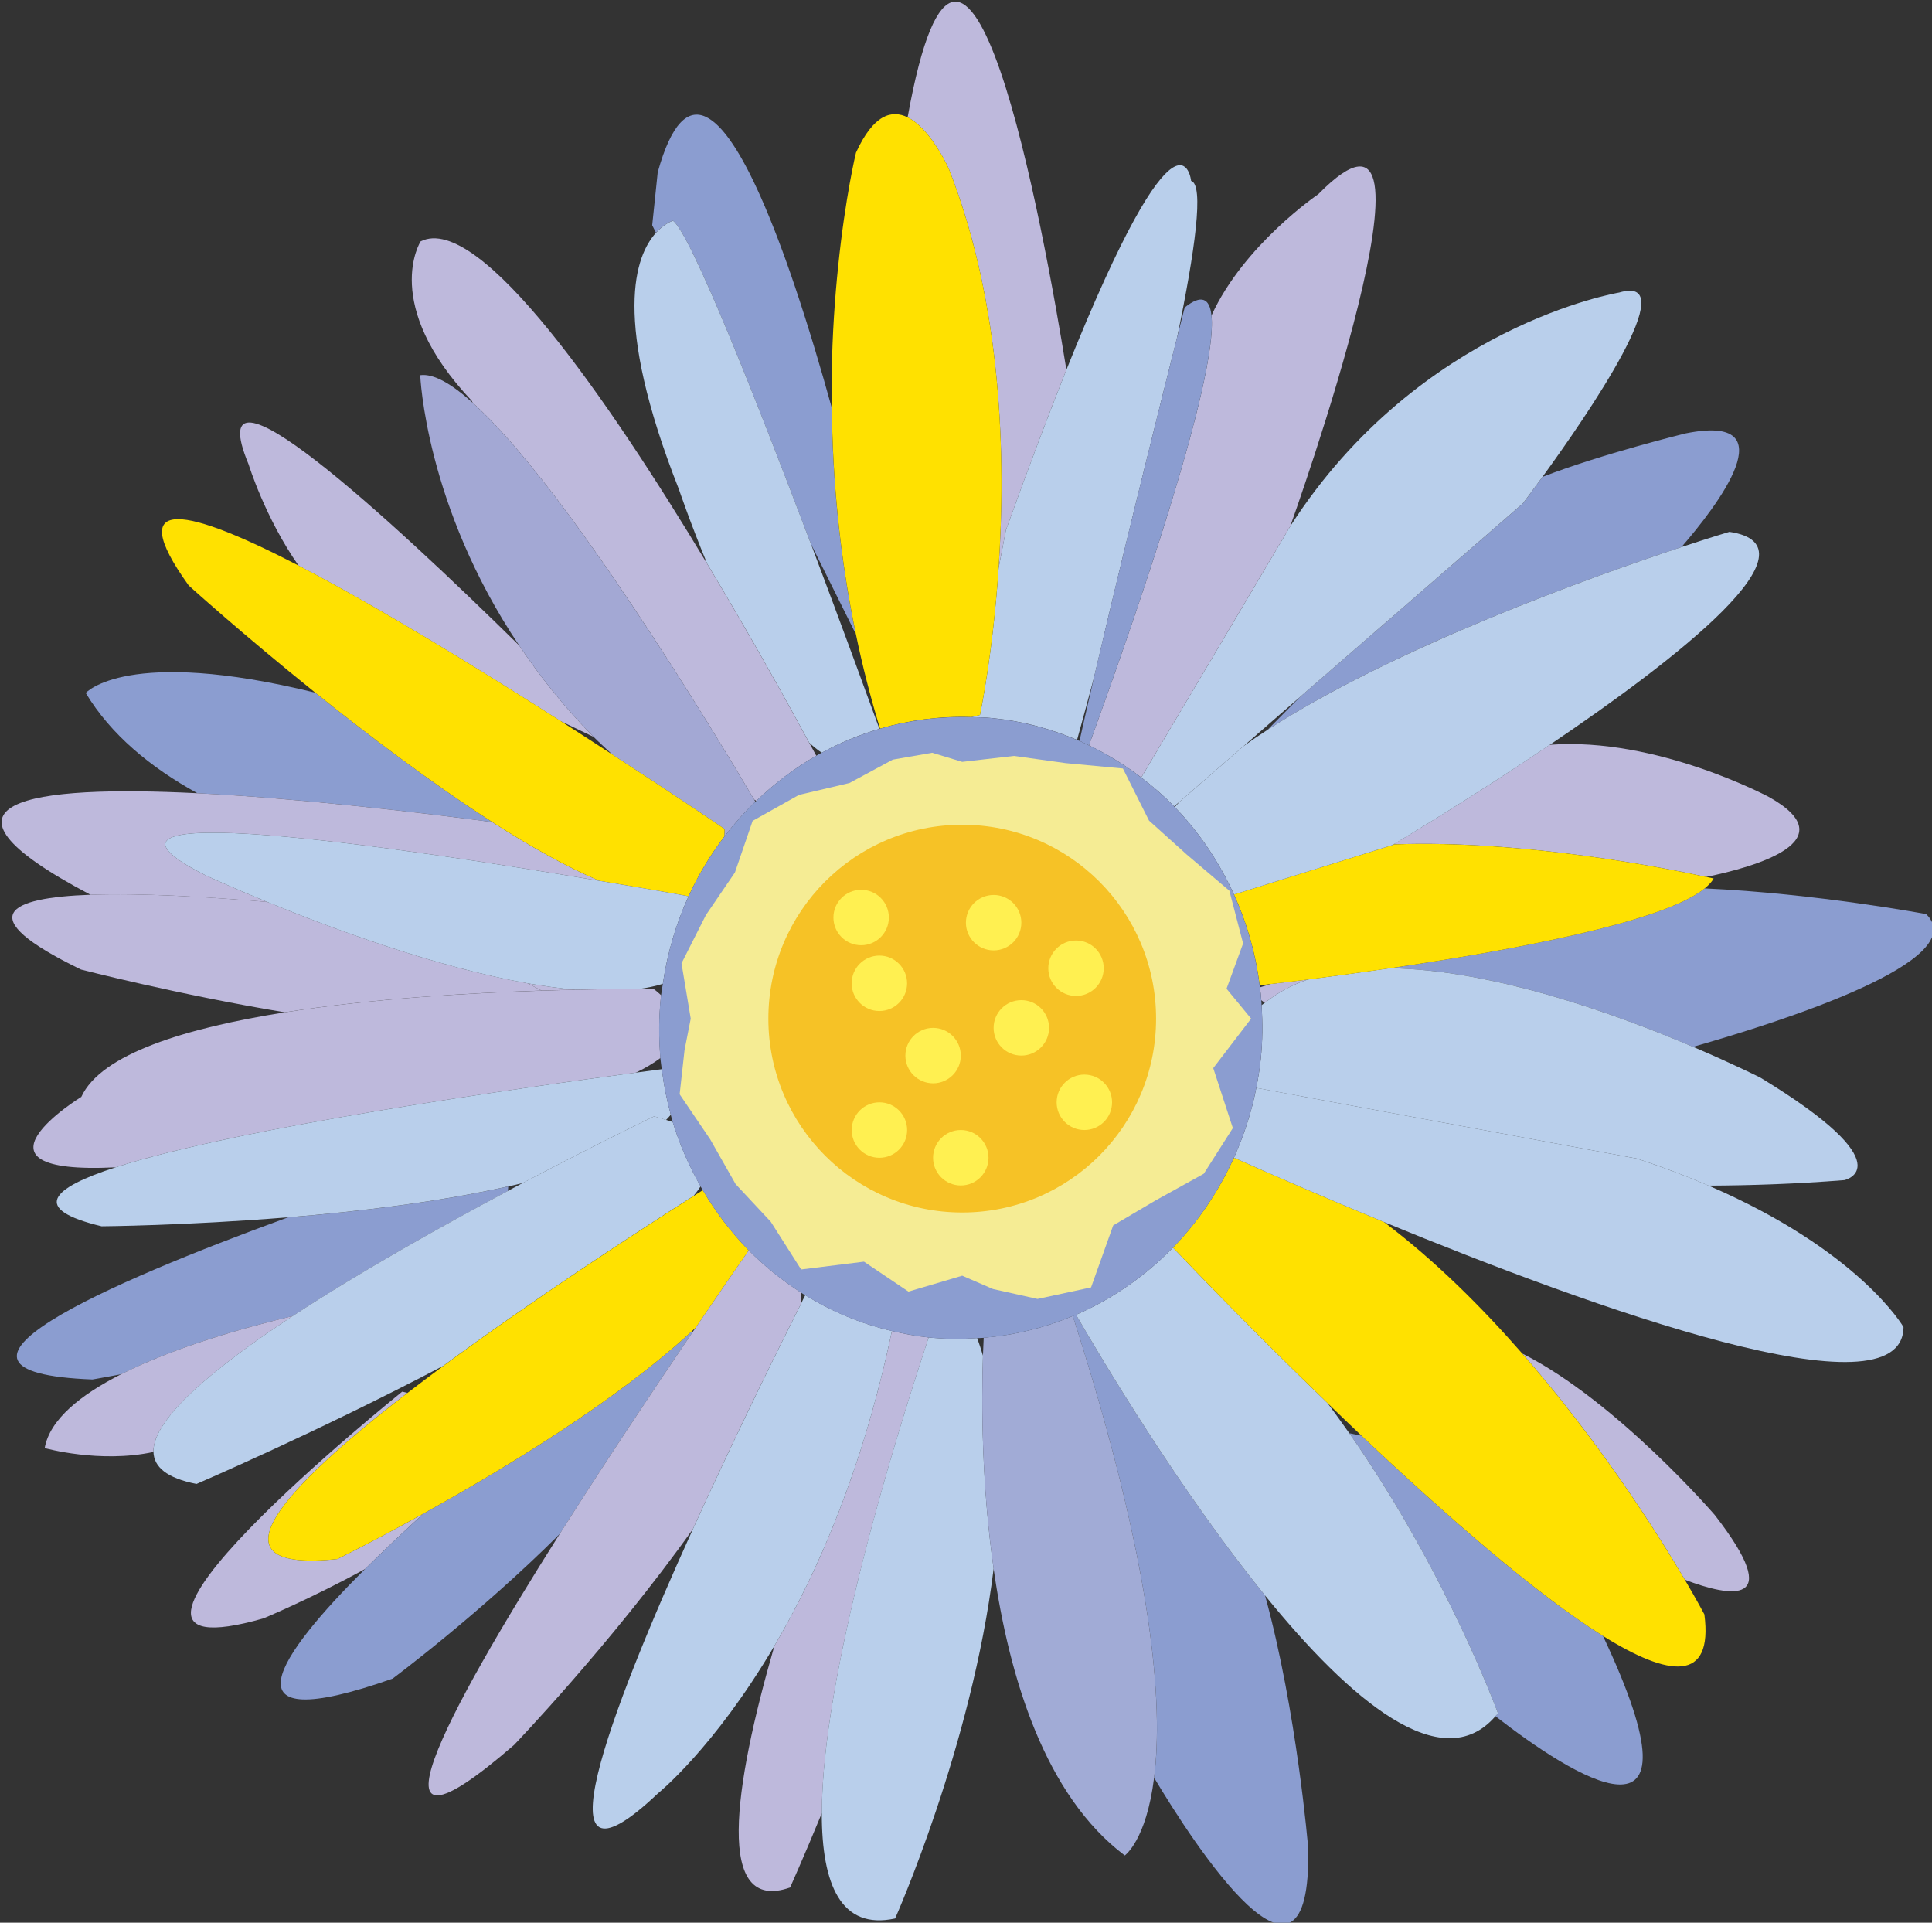 <?xml version="1.0" encoding="utf-8"?>
<!-- Generator: Adobe Illustrator 16.0.0, SVG Export Plug-In . SVG Version: 6.00 Build 0)  -->
<!DOCTYPE svg PUBLIC "-//W3C//DTD SVG 1.1//EN" "http://www.w3.org/Graphics/SVG/1.1/DTD/svg11.dtd">
<svg version="1.1" id="图层_1" xmlns="http://www.w3.org/2000/svg" xmlns:xlink="http://www.w3.org/1999/xlink" x="0px" y="0px"
	 width="1205.98px" height="1200px" viewBox="0 0 1205.98 1200" enable-background="new 0 0 1205.98 1200" xml:space="preserve">
<rect x="0" y="0" width="1205.98" height="1200" fill="#333333" stroke="none"/>
<symbol  id="非洲菊_2" viewBox="-67.059 31.74 46.532 46.301">
	<path fill="#8B9DD0" d="M-59.507,61.4c-4.544,1.116-5.526-0.008-5.526-0.008c0.604-1.005,1.562-1.794,2.689-2.414
		c2.426-0.122,5.246-0.45,7.1-0.694C-56.709,59.225-58.232,60.378-59.507,61.4z"/>
	<path fill="#8B9DD0" d="M-20.706,56.067c0,0-2.646,0.497-5.337,0.619c-0.99-0.813-4.66-1.494-7.586-1.923
		c2.5-0.031,5.498-1.12,7.307-1.893C-24.145,53.49-19.568,54.956-20.706,56.067z"/>
	<path fill="#BEB9DC" d="M-36.752,54.303c0.014-0.103,0.025-0.206,0.032-0.31l0.085-0.063c0.307,0.242,0.65,0.435,1.041,0.563
		c-0.333-0.041-0.635-0.079-0.896-0.108L-36.752,54.303z"/>
	<path fill="#BEB9DC" d="M-26.004,56.962c1.176,0.242,3.389,0.867,1.521,1.92c0,0-2.71,1.457-5.29,1.262
		c-1.862-1.26-3.567-2.28-3.763-2.398C-30.371,57.864-26.816,57.141-26.004,56.962z"/>
	<path fill="#8B9DD0" d="M-35.786,61.298l-0.787-0.796c3.102,2.009,7.812,3.689,9.972,4.403c0.85,0.979,2.594,3.241,0.099,2.738
		c0,0-2.022-0.495-3.444-1.047c-0.281-0.387-0.477-0.644-0.477-0.644L-35.786,61.298z"/>
	<path fill="#BEB9DC" d="M-44.244,74.011c1.29-3.279,1.374-6.975,1.197-9.614l0.177,0.919c0.552,1.532,1.034,2.801,1.456,3.859
		c-0.537,3.333-2.43,13.818-3.824,6.08C-44.671,74.976-44.244,74.011-44.244,74.011z"/>
	<path fill="#8B9DD0" d="M-50.889,72.765c0.434-0.321,2.032-4.377,3.318-7.775l1.086-2.181c-0.408,1.958-0.563,3.813-0.58,5.45
		c-0.24,0.871-0.549,1.92-0.893,2.938c-0.258,0.766-0.539,1.514-0.826,2.158c-0.871,1.953-1.813,2.954-2.473,0.577l-0.133-1.276
		l0.09-0.18C-51.087,72.71-50.889,72.765-50.889,72.765z"/>
	<path fill="#BEB9DC" d="M-52.801,60.334c-0.717,0.726-1.301,1.469-1.793,2.202c-3.092,3.041-7.76,7.35-6.516,4.359
		c0,0,0.395-1.283,1.204-2.438c1.902-0.986,4.301-2.46,6.306-3.74L-52.801,60.334z"/>
	<path fill="#BEB9DC" d="M-60.664,56.36c-0.9,0.37-1.477,0.638-1.477,0.638c-3.864,1.945,4.668,0.681,9.477-0.129
		c-0.79,0.335-1.672,0.832-2.58,1.415c-1.854,0.244-4.674,0.572-7.1,0.694c-3.992,0.2-6.887-0.176-2.574-2.446
		C-63.695,56.577-62.078,56.479-60.664,56.36z"/>
	<path fill="#BEB9DC" d="M-54.053,54.225c0.287,0.008,0.559,0.018,0.813,0.021c-0.371,0.033-0.758,0.086-1.15,0.154L-54.053,54.225z
		"/>
	<path fill="#BEB9DC" d="M-54.053,54.225l-0.338,0.176c-2.231,0.396-4.731,1.327-6.273,1.96c-1.414,0.119-3.031,0.217-4.254,0.172
		c-1.971-0.07-2.904-0.504-0.229-1.801c0,0,2.336-0.603,4.906-1.03C-58.15,54.031-55.811,54.169-54.053,54.225z"/>
	<path fill="#8B9DD0" d="M-54.867,49.399c0.004,0.036,0.01,0.072,0.01,0.111c-1.682-0.378-3.605-0.607-5.305-0.746
		c-4.341-1.584-9.273-3.73-4.709-3.904c0,0,0.262,0.045,0.691,0.126c1.303,0.661,3,1.131,4.133,1.401
		C-58.432,47.447-56.503,48.528-54.867,49.399z"/>
	<path fill="#BEB9DC" d="M-60.047,46.388c-1.133-0.271-2.83-0.74-4.133-1.401c-0.971-0.493-1.719-1.087-1.842-1.779
		c0,0,1.326-0.374,2.619-0.094C-63.424,43.905-61.967,45.126-60.047,46.388z"/>
	<path fill="#BEB9DC" d="M-58.972,40.536c-3.212-0.34-1.29,1.71,1.688,4.002c-0.045,0.008-0.082,0.021-0.127,0.029
		c0,0-8.712-6.996-3.338-5.459c0,0,1.174,0.49,2.444,1.189c0.46,0.457,0.946,0.912,1.411,1.336
		C-58.113,40.956-58.972,40.536-58.972,40.536z"/>
	<path fill="#8B9DD0" d="M-50.423,46.034c-1.823-1.691-4.581-3.354-6.47-4.4c-0.465-0.424-0.951-0.879-1.411-1.336
		c-2.075-2.066-3.542-4.119,0.661-2.643c0,0,2.092,1.555,4.025,3.484c1.086,1.715,2.256,3.469,3.186,4.839
		C-50.43,45.996-50.423,46.017-50.423,46.034z"/>
	<path fill="#BEB9DC" d="M-44.732,45.872c-0.303,0.031-0.598,0.09-0.885,0.156c-0.695-3.312-1.785-5.811-2.83-7.584
		c-0.99-3.426-1.428-6.457,0.379-5.818c0,0,0.316,0.703,0.764,1.791c0.004,3.302,1.725,8.895,2.574,11.455H-44.732z"/>
	<path fill="#8B9DD0" d="M-41.26,46.389c1.955-6.077,2.178-9.372,1.959-11.121c0.939-1.57,3.805-6.013,3.71-1.685
		c0,0-0.269,3.271-1.038,6.075c-2.063,2.538-3.951,5.72-4.553,6.76C-41.207,46.409-41.234,46.399-41.26,46.389z"/>
	<path fill="#8B9DD0" d="M-34.6,43.566c2.359-3.378,3.582-6.751,3.582-6.751c-0.021-0.024-0.043-0.04-0.063-0.064
		c1.811-1.406,5.213-3.622,2.59,1.933c-1.637,1.022-3.838,2.951-5.814,4.821L-34.6,43.566z"/>
	<path fill="#BEB9DC" d="M-25.797,41.595c0,0-2.36,2.742-4.637,3.89c1.854-2.119,3.238-4.296,3.916-5.448
		C-25.426,39.622-24.07,39.369-25.797,41.595z"/>
	<path fill="#B9CFEB" d="M-35.594,54.493c-0.391-0.128-0.734-0.32-1.041-0.563c-0.026-0.021-0.054-0.035-0.078-0.057
		c0.027-0.427,0.027-0.859-0.02-1.297c-0.023-0.234-0.063-0.468-0.107-0.695l9.169-1.702c0.628-0.207,1.202-0.425,1.724-0.651
		c1.02,0.005,2.1,0.04,3.271,0.133c0,0,1.5,0.326-2.023,2.468c0,0-0.64,0.323-1.623,0.742c-1.809,0.772-4.807,1.861-7.307,1.893
		C-34.348,54.658-35.018,54.568-35.594,54.493z"/>
	<path fill="#FFE100" d="M-33.535,57.745c-0.014-0.007-0.025-0.015-0.025-0.015l-3.818-1.192c0.311-0.682,0.522-1.416,0.62-2.187
		c0.085,0.009,0.175,0.022,0.27,0.033c0.261,0.029,0.563,0.067,0.896,0.108c0.576,0.075,1.246,0.165,1.965,0.271
		c2.926,0.429,6.596,1.11,7.586,1.923c0.096,0.078,0.173,0.156,0.215,0.24c0,0-0.064,0.014-0.176,0.035
		C-26.816,57.141-30.371,57.864-33.535,57.745z"/>
	<path fill="#B9CFEB" d="M-37.146,60.113l-1.535-1.333c-0.042-0.045-0.084-0.089-0.122-0.137c0.589-0.607,1.069-1.322,1.425-2.105
		l3.818,1.192c0,0,0.012,0.008,0.025,0.015c0.195,0.118,1.9,1.139,3.763,2.398c3.079,2.077,6.571,4.798,4.327,5.129
		c0,0-0.438-0.129-1.156-0.367c-2.16-0.714-6.87-2.395-9.972-4.403C-36.77,60.375-36.963,60.245-37.146,60.113z"/>
	<path fill="#B9CFEB" d="M-38.821,58.661l0.14,0.119l1.535,1.333l1.36,1.185l5.362,4.655c0,0,0.195,0.257,0.477,0.644
		c1.064,1.463,3.439,4.91,1.846,4.438c0,0-4.808-0.79-7.92-5.626l-3.59-6.053C-39.332,59.144-39.064,58.913-38.821,58.661z"/>
	<path fill="#BEB9DC" d="M-40.871,60.13c0.447-0.214,0.868-0.475,1.26-0.773l3.59,6.053c0,0,4.133,11.507,0.674,7.994
		c0,0-1.795-1.217-2.572-2.921C-37.756,68.927-39.826,63-40.871,60.13z"/>
	<path fill="#B9CFEB" d="M-43.047,64.396c-0.142-2.103-0.449-3.533-0.449-3.533l-0.207-0.052c0.174-0.003,0.347-0.007,0.525-0.026
		c0.713-0.072,1.391-0.257,2.021-0.523c0.106,0.382,0.247,0.903,0.413,1.523c0.705,3.026,1.617,6.668,1.998,8.177
		c0.432,2.083,0.652,3.673,0.336,3.762c0,0-0.248,2.321-3.004-4.549c-0.422-1.059-0.904-2.327-1.456-3.859L-43.047,64.396z"/>
	<path fill="#FFE100" d="M-47.064,68.259c0.018-1.637,0.172-3.492,0.58-5.45c0.154-0.749,0.348-1.508,0.582-2.276
		c0.701,0.207,1.439,0.304,2.199,0.279l0.207,0.052c0,0,0.308,1.431,0.449,3.533c0.177,2.64,0.093,6.335-1.197,9.614
		c0,0-0.427,0.965-0.994,1.244c-0.381,0.188-0.822,0.074-1.244-0.852c0,0-0.256-1.046-0.43-2.745
		c-0.077-0.745-0.139-1.607-0.154-2.573C-47.07,68.818-47.066,68.538-47.064,68.259z"/>
	<path fill="#B9CFEB" d="M-47.307,59.953c0.439,0.239,0.904,0.432,1.389,0.575c-0.223,0.612-0.879,2.415-1.652,4.461
		c-1.286,3.398-2.885,7.454-3.318,7.775c0,0-0.198-0.055-0.41-0.289c-0.496-0.544-1.071-2.063,0.551-6.178
		c0,0,0.262-0.775,0.68-1.791c1.074-1.788,1.975-3.415,2.459-4.311C-47.508,60.102-47.408,60.022-47.307,59.953z"/>
	<path fill="#BEB9DC" d="M-48.934,58.825c0.018-0.01,0.035-0.018,0.053-0.031c0.438,0.421,0.92,0.787,1.443,1.087
		c-0.049,0.091-0.107,0.196-0.172,0.315c-0.484,0.896-1.385,2.522-2.459,4.311c-2.334,3.879-5.477,8.472-6.898,7.761
		c0,0-0.971-1.509,1.229-3.837c0,0,0.012-0.021,0.027-0.053C-53.496,66.396-49.959,60.557-48.934,58.825z"/>
	<path fill="#A3A8D4" d="M-52.35,59.909c1.588-1.031,2.703-1.793,2.703-1.793c0.002-0.067-0.007-0.123-0.007-0.186
		c0.229,0.301,0.479,0.584,0.748,0.845c-0.009,0.019-0.019,0.033-0.028,0.05c-1.025,1.731-4.563,7.571-6.777,9.553
		c-0.506,0.456-0.943,0.711-1.266,0.667c0,0,0.117-3.136,2.383-6.509c0.492-0.733,1.076-1.477,1.793-2.202
		C-52.658,60.192-52.503,60.053-52.35,59.909z"/>
	<path fill="#FFE100" d="M-52.664,56.869c0.873-0.146,1.621-0.274,2.15-0.372c0.236,0.514,0.524,0.993,0.86,1.434
		c0,0.063,0.009,0.118,0.007,0.186c0,0-1.115,0.762-2.703,1.793c-0.392,0.256-0.811,0.526-1.25,0.809
		c-2.005,1.28-4.403,2.754-6.306,3.74c-2.608,1.354-4.274,1.788-2.647-0.479c0,0,1.285-1.164,3.046-2.579
		c1.274-1.022,2.798-2.176,4.263-3.116C-54.336,57.701-53.454,57.204-52.664,56.869z"/>
	<path fill="#B9CFEB" d="M-50.514,56.497c-0.529,0.098-1.277,0.227-2.15,0.372c-4.809,0.81-13.341,2.074-9.477,0.129
		c0,0,0.576-0.268,1.477-0.638c1.542-0.633,4.042-1.563,6.273-1.96c0.393-0.068,0.779-0.121,1.15-0.154
		c0.67,0.016,1.201,0.017,1.527,0.017c0.206,0.027,0.398,0.07,0.58,0.125C-51.024,55.135-50.813,55.843-50.514,56.497z"/>
	<path fill="#BEB9DC" d="M-51.192,52.601c-0.04,0.484-0.04,0.979,0.013,1.481c0.002,0.013,0.004,0.022,0.005,0.031
		c-0.058,0.051-0.106,0.097-0.177,0.148c0,0-0.131,0.001-0.361,0.001c-0.326,0-0.857-0.001-1.527-0.017
		c-0.254-0.004-0.525-0.014-0.813-0.021c-1.758-0.056-4.098-0.193-6.188-0.523c-2.377-0.376-4.426-1-4.9-2.036
		c0,0-3.079-1.889,0.826-1.696c2.958,0.958,9.756,1.915,12.531,2.28C-51.553,52.36-51.354,52.479-51.192,52.601z"/>
	<path fill="#B9CFEB" d="M-54.508,49.591c1.805,0.951,3.164,1.605,3.164,1.605c0.106-0.027,0.193-0.057,0.287-0.087
		c0.041,0.041,0.078,0.083,0.115,0.126c-0.098,0.355-0.17,0.723-0.216,1.097c-0.175-0.024-0.382-0.052-0.626-0.083
		c-2.775-0.365-9.573-1.322-12.531-2.28c-1.556-0.503-2.056-1.007-0.336-1.42c0,0,1.997,0.014,4.488,0.216
		c1.699,0.139,3.623,0.368,5.305,0.746C-54.738,49.533-54.623,49.563-54.508,49.591z"/>
	<path fill="#B9CFEB" d="M-50.224,49.511c-0.276,0.487-0.505,1.004-0.671,1.549c-0.05,0.018-0.108,0.035-0.162,0.05
		c-0.094,0.03-0.181,0.06-0.287,0.087c0,0-1.359-0.654-3.164-1.605c-0.119-0.063-0.236-0.126-0.359-0.191
		c-1.636-0.871-3.564-1.952-5.18-3.012c-1.92-1.262-3.377-2.482-3.355-3.274c0.01-0.358,0.314-0.63,1.037-0.771
		c0,0,2.934,1.262,5.942,2.844c2.124,1.566,4.548,3.149,6.03,4.093C-50.332,49.357-50.272,49.436-50.224,49.511z"/>
	<path fill="#FFE100" d="M-58.972,40.536c0,0,0.858,0.42,2.079,1.098c1.889,1.047,4.646,2.709,6.47,4.4
		c0.026,0.025,0.053,0.047,0.079,0.07c0.539,0.794,0.987,1.444,1.281,1.865c-0.428,0.434-0.797,0.922-1.108,1.45
		c-0.069-0.045-0.146-0.091-0.222-0.141c-1.482-0.943-3.906-2.526-6.03-4.093c-0.292-0.217-0.581-0.434-0.86-0.648
		C-60.262,42.246-62.184,40.196-58.972,40.536z"/>
	<path fill="#BEB9DC" d="M-47.807,46.955c-0.455,0.291-0.877,0.631-1.256,1.015c-0.294-0.421-0.742-1.071-1.281-1.865
		c-0.029-0.041-0.059-0.085-0.088-0.126c-0.93-1.37-2.1-3.124-3.186-4.839c-2.748-4.341-4.922-8.394-1.098-5.08
		c0,0,2.345,2.442,4.305,5.195c1.022,2.258,2.092,4.41,2.594,5.406C-47.811,46.763-47.804,46.86-47.807,46.955z"/>
	<path fill="#B9CFEB" d="M-47.703,46.89c-0.034-0.064-0.073-0.142-0.113-0.229c-0.502-0.996-1.571-3.148-2.594-5.406
		c-2.002-4.409-3.82-9.185-0.842-6.363c0,0,1.35,1.084,2.805,3.553c1.045,1.773,2.135,4.272,2.83,7.584
		C-46.37,46.203-47.068,46.498-47.703,46.89z"/>
	<path fill="#B9CFEB" d="M-43.423,45.431c-0.042,0.146-0.089,0.286-0.14,0.426c-0.385-0.024-0.773-0.026-1.168,0.016
		c-0.85-2.561-2.57-8.153-2.574-11.455c-0.002-1.725,0.463-2.822,1.766-2.539c0,0,1.846,4.141,2.373,8.428
		C-43.459,42.345-43.459,44.284-43.423,45.431z"/>
	<path fill="#A1ABD6" d="M-41.26,46.389c-0.678-0.284-1.396-0.462-2.146-0.524c-0.005-0.128-0.011-0.273-0.018-0.434
		c-0.036-1.146-0.036-3.086,0.257-5.125c0.379-2.653,1.246-5.469,3.159-6.909c0,0,0.517,0.358,0.706,1.871
		C-39.082,37.017-39.305,40.312-41.26,46.389z"/>
	<path fill="#B9CFEB" d="M-34.6,43.566c-0.17,0.242-0.345,0.482-0.523,0.724c-1.729,1.669-3.167,3.16-3.725,3.746
		c-0.668-0.686-1.461-1.238-2.334-1.618c0.602-1.04,2.49-4.222,4.553-6.76c2.047-2.523,4.259-4.399,5.549-2.907
		c0.02,0.024,0.042,0.04,0.063,0.064C-31.018,36.815-32.24,40.188-34.6,43.566z"/>
	<path fill="#FFE100" d="M-37.389,50.181c-0.367-0.803-0.859-1.53-1.459-2.145c0.558-0.586,1.996-2.077,3.725-3.746
		c0.267-0.259,0.539-0.521,0.818-0.785c1.977-1.87,4.178-3.799,5.814-4.821c1.596-0.995,2.658-1.128,2.443,0.518
		c0,0-0.164,0.313-0.471,0.835c-0.678,1.152-2.063,3.329-3.916,5.448c-0.99,1.131-2.105,2.243-3.332,3.168
		c-1.494,0.615-2.777,1.175-3.607,1.547L-37.389,50.181z"/>
	<path fill="#B9CFEB" d="M-36.84,51.882c-0.115-0.592-0.301-1.151-0.539-1.681c0-0.001,0.004-0.002,0.006-0.002
		c0.83-0.372,2.113-0.932,3.607-1.547c5.063-2.084,12.496-4.761,12.514-2.53c0,0-1.057,1.84-4.695,3.406
		c-0.521,0.227-1.096,0.444-1.724,0.651L-36.84,51.882z"/>
	<path fill="#8B9DD0" d="M-41.098,60.239c0.076-0.033,0.15-0.072,0.227-0.109c1.045,2.87,3.115,8.797,2.951,10.353
		c-0.043,0.407-0.237,0.52-0.645,0.192c0,0-0.068-0.271-0.182-0.713c-0.381-1.509-1.293-5.15-1.998-8.177
		C-40.87,61.245-40.989,60.725-41.098,60.239z"/>
	<path fill="#8B9DD0" d="M-36.752,54.303c-0.003,0.017-0.004,0.033-0.007,0.049c-0.098,0.771-0.31,1.505-0.62,2.187
		c-0.355,0.783-0.836,1.498-1.425,2.105c-0.005,0.007-0.011,0.012-0.018,0.018c-0.243,0.252-0.511,0.482-0.79,0.695
		c-0.392,0.299-0.813,0.56-1.26,0.773c-0.076,0.037-0.15,0.076-0.227,0.109c-0.018,0.007-0.039,0.014-0.06,0.022
		c-0.63,0.267-1.308,0.451-2.021,0.523c-0.179,0.02-0.352,0.023-0.525,0.026c-0.76,0.024-1.498-0.072-2.199-0.279
		c-0.004,0-0.01-0.004-0.016-0.004c-0.484-0.144-0.949-0.336-1.389-0.575c-0.045-0.022-0.088-0.048-0.131-0.072
		c-0.523-0.3-1.006-0.666-1.443-1.087c-0.008-0.004-0.016-0.013-0.024-0.019c-0.27-0.261-0.519-0.544-0.748-0.845
		c-0.336-0.44-0.624-0.92-0.86-1.434c-0.299-0.654-0.511-1.362-0.619-2.109c-0.012-0.091-0.031-0.181-0.042-0.274
		c-0.001-0.009-0.003-0.019-0.005-0.031c-0.053-0.502-0.053-0.997-0.013-1.481c0.009-0.09,0.024-0.18,0.035-0.269
		c0.046-0.374,0.118-0.741,0.216-1.097c0.015-0.057,0.031-0.118,0.047-0.176c0.166-0.545,0.395-1.062,0.671-1.549
		c0.017-0.028,0.034-0.061,0.053-0.091c0.312-0.528,0.681-1.017,1.108-1.45c0.379-0.384,0.801-0.724,1.256-1.015
		c0.034-0.023,0.068-0.046,0.104-0.065c0.635-0.392,1.333-0.687,2.086-0.861c0.287-0.066,0.582-0.125,0.885-0.156h0.002
		c0.395-0.042,0.783-0.04,1.168-0.016c0.052,0.003,0.104,0.003,0.157,0.008c0.749,0.063,1.468,0.24,2.146,0.524
		c0.025,0.011,0.053,0.021,0.078,0.029c0.873,0.38,1.666,0.933,2.334,1.618c0.6,0.614,1.092,1.342,1.459,2.145
		c0.001,0.008,0.006,0.012,0.01,0.021c0.238,0.529,0.424,1.089,0.539,1.681c0.045,0.228,0.084,0.461,0.107,0.695
		c0.047,0.438,0.047,0.87,0.02,1.297c-0.002,0.039-0.002,0.079-0.007,0.119C-36.727,54.097-36.738,54.2-36.752,54.303z"/>
	<g>
		<polygon fill="#F5EC94" points="-36.965,53.55 -37.877,52.358 -37.405,50.914 -38.105,49.815 -39.273,49.168 -40.287,48.57 
			-40.82,47.077 -42.11,46.799 -43.182,47.038 -43.923,47.359 -45.218,46.976 -46.289,47.697 -47.803,47.509 -48.534,48.658 
			-49.38,49.564 -49.994,50.644 -50.729,51.728 -50.611,52.792 -50.462,53.55 -50.684,54.882 -50.095,56.046 -49.398,57.068 
			-48.971,58.312 -47.854,58.938 -46.639,59.224 -45.594,59.787 -44.646,59.952 -43.923,59.733 -42.677,59.876 -41.434,59.703 
			-40.053,59.573 -39.424,58.319 -38.512,57.498 -37.489,56.63 -37.158,55.36 -37.557,54.27 		"/>
	</g>
	<path fill="#F6C226" d="M-39.254,53.549c0-2.577-2.09-4.668-4.669-4.668s-4.669,2.091-4.669,4.668c0,2.579,2.09,4.67,4.669,4.67
		S-39.254,56.128-39.254,53.549z"/>
	<path fill="#FFF051" d="M-45.69,55.984c0-0.368-0.299-0.667-0.667-0.667c-0.369,0-0.668,0.299-0.668,0.667
		c0,0.369,0.299,0.668,0.668,0.668C-45.989,56.652-45.69,56.354-45.69,55.984z"/>
	<path fill="#FFF051" d="M-45.251,54.4c0-0.368-0.299-0.667-0.667-0.667c-0.369,0-0.668,0.299-0.668,0.667
		c0,0.369,0.299,0.668,0.668,0.668C-45.55,55.068-45.251,54.769-45.251,54.4z"/>
	<path fill="#FFF051" d="M-42.499,55.86c0-0.368-0.299-0.667-0.667-0.667c-0.369,0-0.668,0.299-0.668,0.667
		c0,0.369,0.299,0.668,0.668,0.668C-42.798,56.528-42.499,56.229-42.499,55.86z"/>
	<path fill="#FFF051" d="M-41.832,53.327c0-0.368-0.299-0.667-0.667-0.667c-0.369,0-0.668,0.299-0.668,0.667
		c0,0.369,0.299,0.668,0.668,0.668C-42.131,53.995-41.832,53.696-41.832,53.327z"/>
	<path fill="#FFF051" d="M-40.515,54.763c0-0.368-0.299-0.667-0.667-0.667c-0.369,0-0.668,0.299-0.668,0.667
		c0,0.369,0.299,0.668,0.668,0.668C-40.813,55.431-40.515,55.132-40.515,54.763z"/>
	<path fill="#FFF051" d="M-43.957,52.659c0-0.368-0.299-0.667-0.667-0.667c-0.369,0-0.668,0.299-0.668,0.667
		c0,0.369,0.299,0.668,0.668,0.668C-44.256,53.327-43.957,53.028-43.957,52.659z"/>
	<path fill="#FFF051" d="M-45.25,50.866c0-0.368-0.299-0.667-0.667-0.667c-0.369,0-0.668,0.299-0.668,0.667
		c0,0.369,0.299,0.668,0.668,0.668C-45.549,51.534-45.25,51.235-45.25,50.866z"/>
	<path fill="#FFF051" d="M-43.29,50.199c0-0.368-0.299-0.667-0.667-0.667c-0.369,0-0.668,0.299-0.668,0.667
		c0,0.369,0.299,0.668,0.668,0.668C-43.589,50.867-43.29,50.568-43.29,50.199z"/>
	<path fill="#FFF051" d="M-40.314,51.534c0-0.368-0.299-0.667-0.667-0.667c-0.369,0-0.668,0.299-0.668,0.667
		c0,0.369,0.299,0.668,0.668,0.668C-40.613,52.202-40.314,51.903-40.314,51.534z"/>
</symbol>
<use xlink:href="#非洲菊_2"  width="46.532" height="46.301" id="XMLID_1_" x="-67.059" y="31.74" transform="matrix(25.917 0 0 -25.917 1738.986 2023.6)" overflow="visible"/>
</svg>
